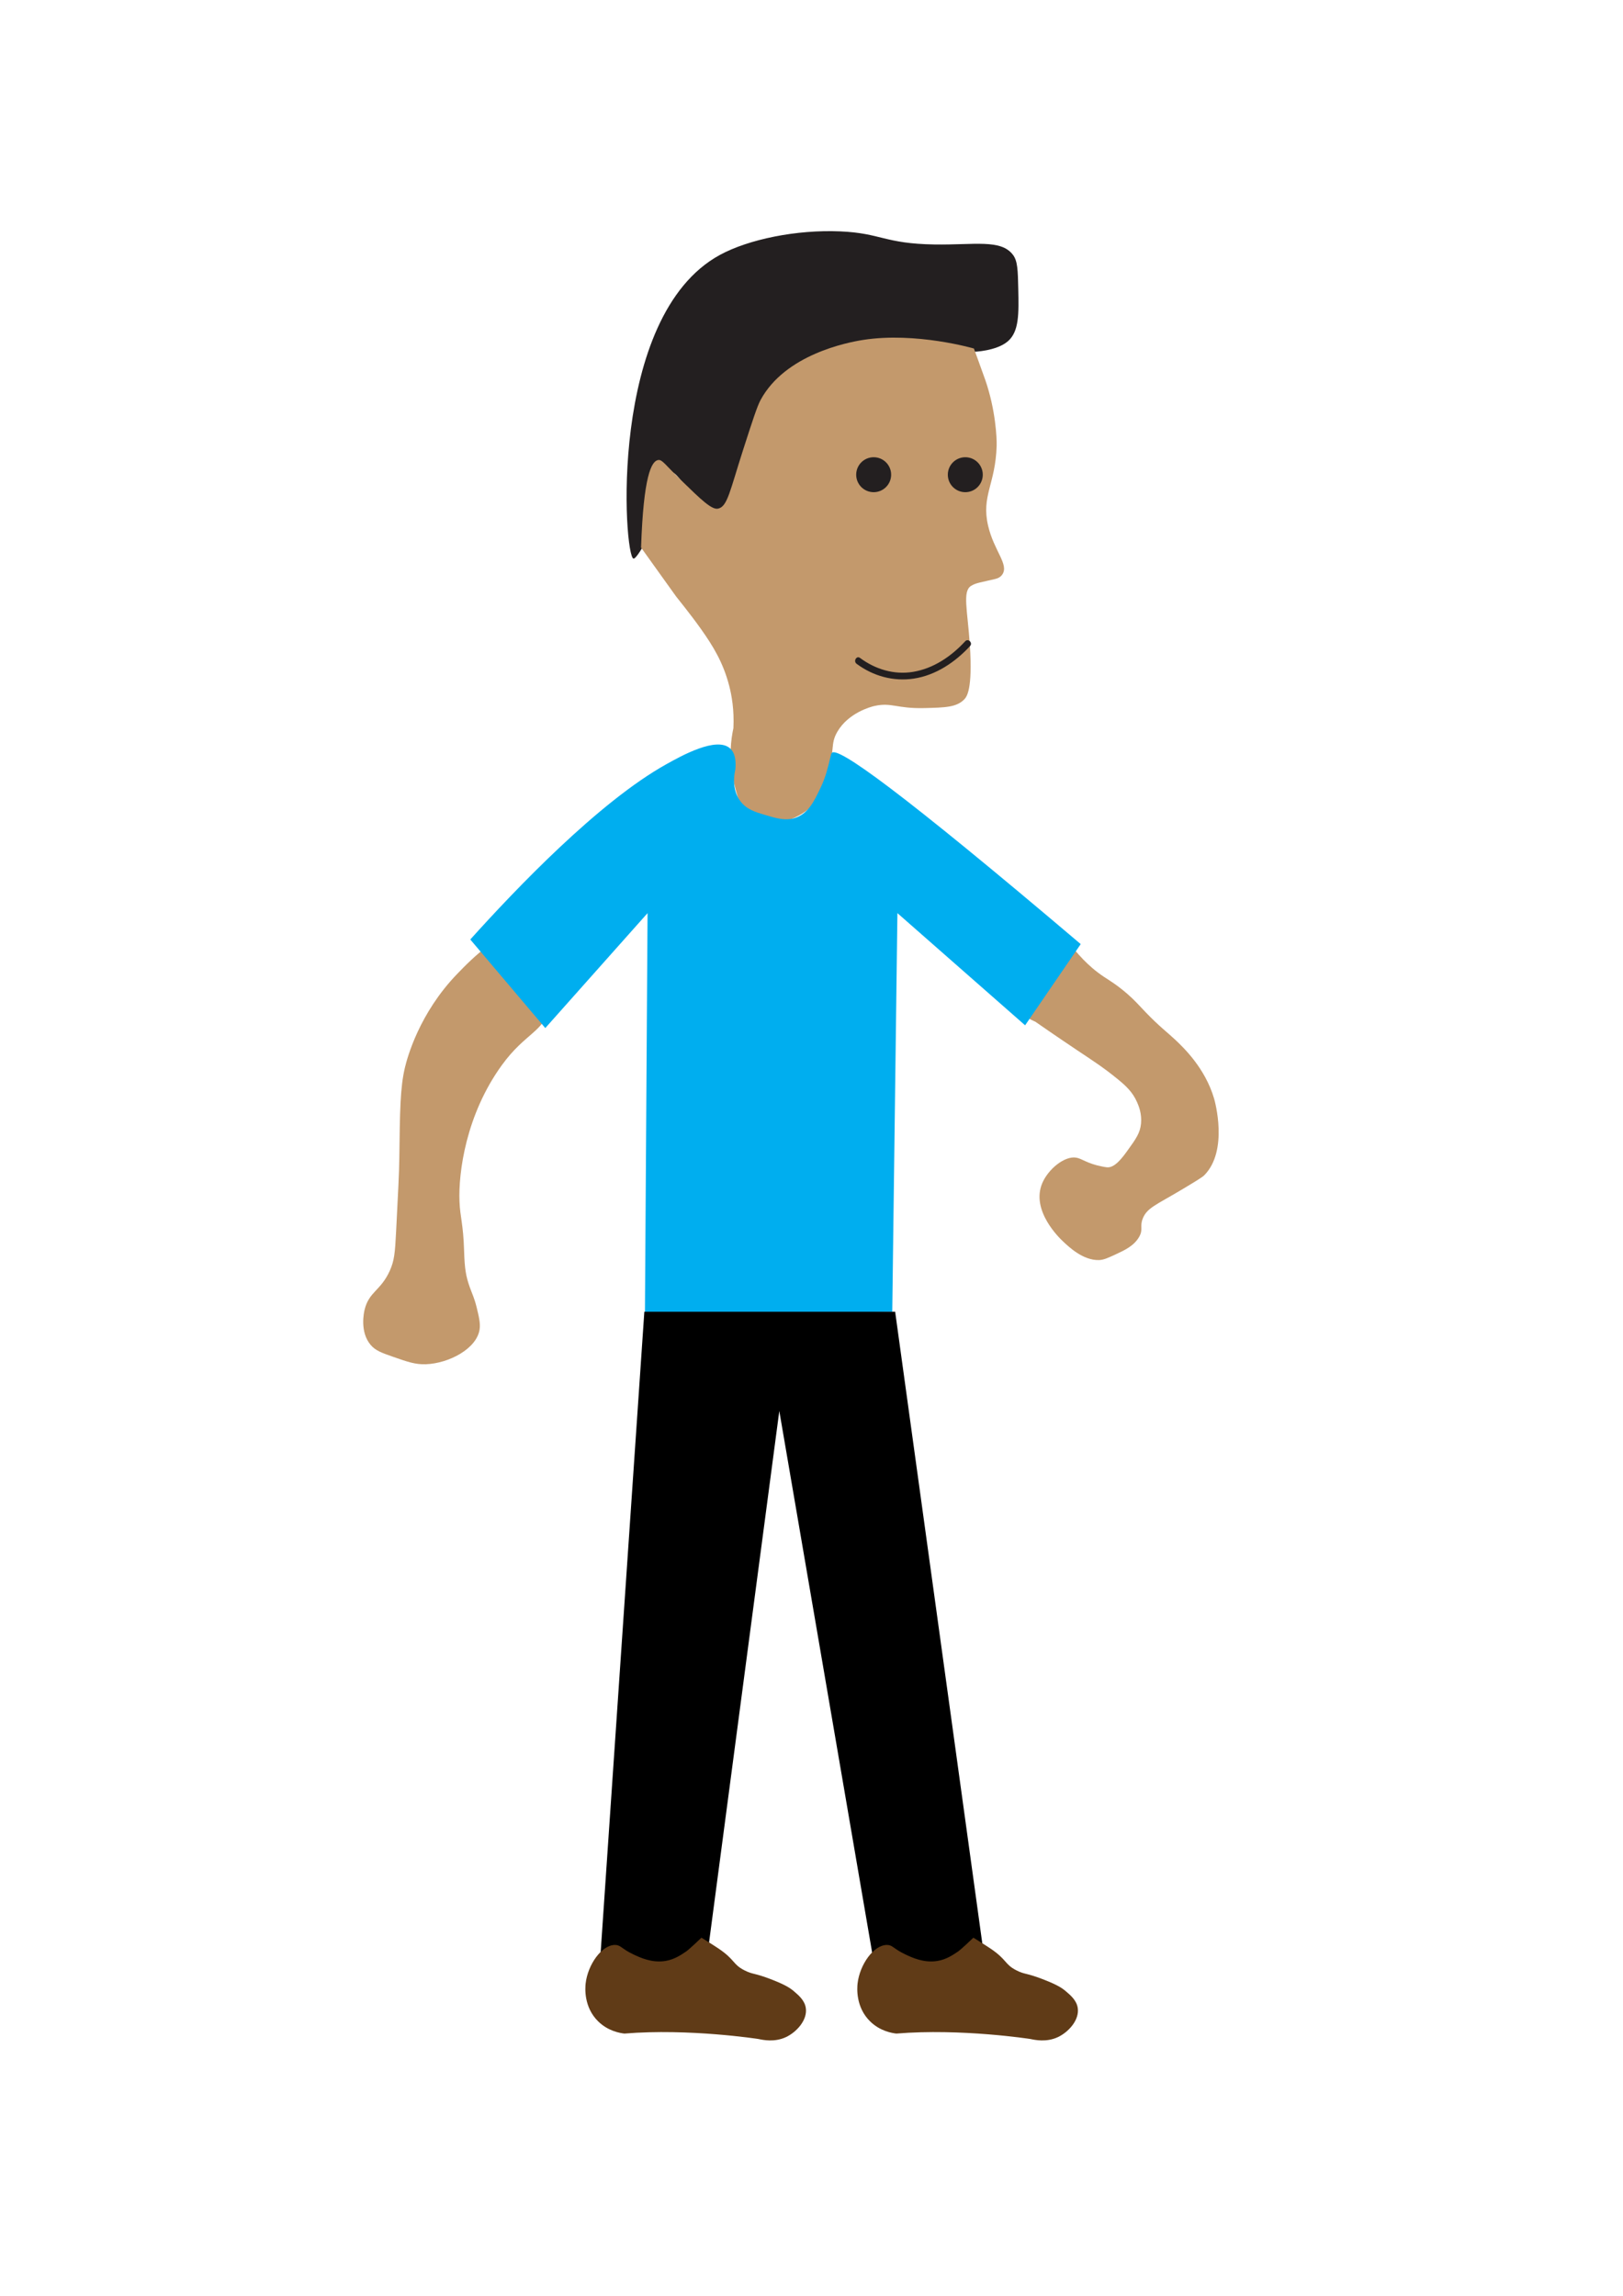 <?xml version="1.0" encoding="utf-8"?>
<!-- Generator: Adobe Illustrator 23.0.5, SVG Export Plug-In . SVG Version: 6.00 Build 0)  -->
<svg version="1.1" id="Layer_1" xmlns="http://www.w3.org/2000/svg" xmlns:xlink="http://www.w3.org/1999/xlink" x="0px" y="0px"
	 viewBox="0 0 595.28 841.89" style="enable-background:new 0 0 595.28 841.89;" xml:space="preserve">
<style type="text/css">
	.st0{fill:#C3996C;}
	.st1{fill:#231F20;}
	.st2{fill:none;stroke:#231F20;stroke-miterlimit:10;}
	.st3{fill:#00AEEF;}
	.st4{fill:#603B17;}
</style>
<g>
	<g>
		<path class="st0" d="M385.94,339.68c-1.22,0.55,0.12,3.05-1.67,7.19c-1.48,3.43-4.21,5.46-6.9,8.11c-6.79,6.7-7.98,8.01-8.11,8.89
			c-0.02,0.16-0.01,0.29-0.01,0.34c0.06,6.23,10.44,10.43,10.49,10.46c0,0,7.69,5.36,15.5,10.57c5.69,3.8,9.52,6.24,14.8,10.57
			c2.84,2.33,5.4,4.64,7.05,8.46c0.58,1.35,1.75,4.15,1.41,7.75c-0.33,3.47-1.86,5.6-4.93,9.86c-1.93,2.68-4.68,6.41-7.51,6.19
			c-0.49-0.04-1.49-0.23-1.82-0.3c-5.56-1.08-7.34-2.89-9.52-3.25c-4.29-0.7-10.26,4.22-12.44,9.35
			c-4.28,10.07,6.39,20.21,7.54,21.3c2.28,2.17,7.46,7.06,13.23,6.91c1.75-0.05,3.26-0.75,6.3-2.16c3.11-1.44,6.59-3.06,8.46-6.34
			c1.6-2.83,0.14-3.68,1.32-6.71c1.55-3.96,5.03-5.07,14.13-10.52c5.11-3.06,7.66-4.59,8.43-5.36c8.97-9.06,3.87-27.25,3.61-28.14
			c-3.31-11.26-11.33-18.81-14.33-21.64c-2.83-2.67-5.65-4.69-10.72-9.96c-2.63-2.73-4.01-4.4-6.89-6.89
			c-3.73-3.23-6.59-4.91-8.43-6.13C393,350.35,388.53,338.5,385.94,339.68z"/>
	</g>
</g>
<g>
	<g>
		<path class="st0" d="M194.7,342.28c-8.95-3.85-21.97,9.64-27.01,14.86c-13.97,14.47-18.31,30.75-19.16,34.29
			c-1.76,7.33-1.86,16-2.07,33.33c-0.06,5.12-0.43,12.39-1.18,26.91c-0.4,7.79-0.64,10.59-2.3,14.29
			c-3.31,7.39-7.66,7.67-9.26,14.36c-0.22,0.92-1.83,8.07,2.21,12.85c1.77,2.1,4,2.91,8.4,4.44c5.1,1.78,8.04,2.81,11.86,2.67
			c8.54-0.32,18.63-5.72,19.71-12.72c0.35-2.29-0.25-4.78-1.09-8.2c-0.83-3.4-1.71-5.06-2.54-7.43c-1.39-3.94-1.85-6.61-2.05-13.26
			c-0.31-10.1-1.45-12.07-1.69-18.13c-0.42-10.51,2.34-31.72,15.52-49.92c8.82-12.17,15.54-11.96,18.18-22.35
			C204.76,358.46,202.01,345.41,194.7,342.28z"/>
	</g>
</g>
<g>
	<g>
		<path class="st1" d="M232.35,204.85c1.61,0.28,10.77-16.37,11.9-28.06c0.08-0.77,0.28-3.18,1.54-3.62
			c2.53-0.89,5.55,7.41,14.4,12.48c3.67,2.1,6.9,3.95,9.6,2.88c6.61-2.63,0.13-18.89,7.68-32.64c6.72-12.24,21.12-16.26,31.68-19.2
			c22.15-6.18,43.13,0.02,45.26,1.64c0.09,0.07,0.44,0.36,0.83,0.28c0,0,1.22-0.24,1.92-9.6c0,0,8.27-0.24,12.48-3.84
			c4.18-3.58,4.04-10.18,3.84-19.2c-0.15-6.81-0.22-10.21-1.92-12.48c-4.41-5.9-14.13-3.61-28.8-3.84
			c-18.41-0.29-19.56-4.15-34.56-4.8c-16.03-0.7-33.61,2.89-44.17,8.64C222.74,115.97,228.83,204.23,232.35,204.85z"/>
	</g>
</g>
<g>
	<g>
		<path class="st0" d="M235.13,200.8c8.7,12.14,12.87,17.96,12.87,17.96s5.43,6.72,9.04,11.82c4.45,6.27,8.22,12.37,10.43,20.97
			c0.9,3.49,1.85,8.77,1.53,15.45c-0.87,4.03-1.81,10.9,0,19c1.3,5.81,2.44,10.94,6.82,13.79c6.54,4.26,16.69,1.03,21.91-4.19
			c3.01-3.01,4.17-6.65,5.82-11.82c2.79-8.76,0.86-10.78,3.57-15.44c4.07-6.98,12.29-9.15,13.56-9.44c6.39-1.43,8.1,1.01,18.34,0.76
			c7.63-0.18,11.78-0.28,14.61-3.15c0.97-0.98,3.15-3.68,2.09-19.92c-0.85-12.92-2.79-19.69,0.44-21.74
			c1.81-1.15,3.82-1.31,8.89-2.54c1.05-0.25,1.96-0.73,2.59-1.66c2.48-3.7-3.06-8.59-5.22-17.83c-2.58-11.03,2.71-15.18,3.13-29.36
			c0.08-2.76-0.37-13.15-4.17-24.12c-0.86-2.48-4.17-11.53-4.17-11.53c0,0-21.25-6.2-40.69-3.15c-5.76,0.91-28.53,5.32-37.56,22.02
			c-1.25,2.31-2.92,7.48-6.26,17.83c-5,15.49-5.87,21.38-9.39,22.02c-2.31,0.42-6.09-3.21-13.56-10.49
			c-5.92-5.77-6.85-7.56-8.35-7.34C238.91,169.07,236,174.69,235.13,200.8z"/>
	</g>
</g>
<g>
	<g>
		<circle class="st1" cx="320.44" cy="174.08" r="5.91"/>
	</g>
	<g>
		<circle class="st2" cx="320.44" cy="174.08" r="5.91"/>
	</g>
</g>
<g>
	<g>
		<circle class="st1" cx="354.05" cy="174.08" r="5.91"/>
	</g>
	<g>
		<circle class="st2" cx="354.05" cy="174.08" r="5.91"/>
	</g>
</g>
<g>
	<g>
		<g>
			<path class="st1" d="M314.18,243.42c6.06,4.5,13.48,6.56,20.98,5.43c8.09-1.23,15.17-6.02,20.63-11.93
				c1.09-1.18-0.67-2.95-1.77-1.77c-5.12,5.55-11.62,10-19.19,11.24c-6.95,1.13-13.8-0.97-19.39-5.12
				C314.15,240.3,312.9,242.47,314.18,243.42L314.18,243.42z"/>
		</g>
	</g>
</g>
<path class="st3" d="M267.75,274.42c2.07,1.83,2.21,5.14,1.95,7.8c-0.3,1.29-1.55,7.17,1.95,11.7c2.27,2.94,5.45,3.88,8.77,4.87
	c4.06,1.21,7.84,2.46,11.7,0.97c4.47-1.72,6.54-6.06,8.77-10.72c1.09-2.28,1.79-4.22,2.26-5.86c1.45-4.98,1.51-6.63,1.97-7.12
	c2.15-2.29,24.61,13.59,91.26,70.15c-6.8,9.93-13.6,19.86-20.39,29.78c-15.61-13.71-31.22-27.43-46.84-41.14
	c-0.63,48.74-1.26,97.48-1.89,146.22c-30.24,0.65-60.48,1.3-90.72,1.95c0.32-49.39,0.65-98.78,0.97-148.17
	C225.02,348.9,212.51,362.95,200,377c-9.17-10.83-18.34-21.65-27.51-32.48c16.54-18.36,47-50.37,71.87-64.25
	C249.91,277.17,262.75,270,267.75,274.42z"/>
<path d="M236.33,481.03c30.66,0,61.33,0,91.99,0c11,79.68,21.99,159.37,32.99,239.05c-13.55,0.18-27.09,0.35-40.64,0.53
	c-11.61-67.73-23.22-135.47-34.84-203.2c-8.93,67.57-17.87,135.15-26.8,202.72c-13.02,0.26-26.04,0.51-39.06,0.77
	C225.42,640.93,230.88,560.98,236.33,481.03z"/>
<g>
	<g>
		<path class="st4" d="M225.59,713.23c2.14,0.01,2.23,1.35,6.81,3.51c2.39,1.12,6.72,3.17,11.66,2.36c3.27-0.54,5.61-2.12,7.7-3.54
			c0,0,1.4-1.03,5.51-4.99c0,0,4.05,2.48,6.19,3.92c6.25,4.21,5.18,5.79,9.55,8.03c3.3,1.69,3.33,0.77,10.27,3.49
			c4.86,1.91,6.51,3.03,7.81,4.12c1.83,1.55,4.03,3.4,4.46,6.2c0.68,4.41-3.37,8.86-7.28,10.7c-4.21,1.97-8.48,1.03-10.09,0.69
			c0,0-25.37-3.95-49.16-1.99c0,0,0,0,0,0c-1.54-0.17-5.97-0.87-9.65-4.5c-5.3-5.22-4.75-12.25-4.57-13.86
			C215.58,720.43,220.71,713.2,225.59,713.23z"/>
	</g>
</g>
<g>
	<g>
		<path class="st4" d="M325.33,713.23c2.14,0.01,2.23,1.35,6.81,3.51c2.39,1.12,6.72,3.17,11.66,2.36c3.27-0.54,5.61-2.12,7.7-3.54
			c0,0,1.4-1.03,5.51-4.99c0,0,4.05,2.48,6.19,3.92c6.25,4.21,5.18,5.79,9.55,8.03c3.3,1.69,3.33,0.77,10.27,3.49
			c4.86,1.91,6.51,3.03,7.81,4.12c1.83,1.55,4.03,3.4,4.46,6.2c0.68,4.41-3.37,8.86-7.28,10.7c-4.21,1.97-8.48,1.03-10.09,0.69
			c0,0-25.37-3.95-49.16-1.99c0,0,0,0,0,0c-1.54-0.17-5.97-0.87-9.65-4.5c-5.3-5.22-4.75-12.25-4.57-13.86
			C315.32,720.43,320.45,713.2,325.33,713.23z"/>
	</g>
</g>
</svg>

